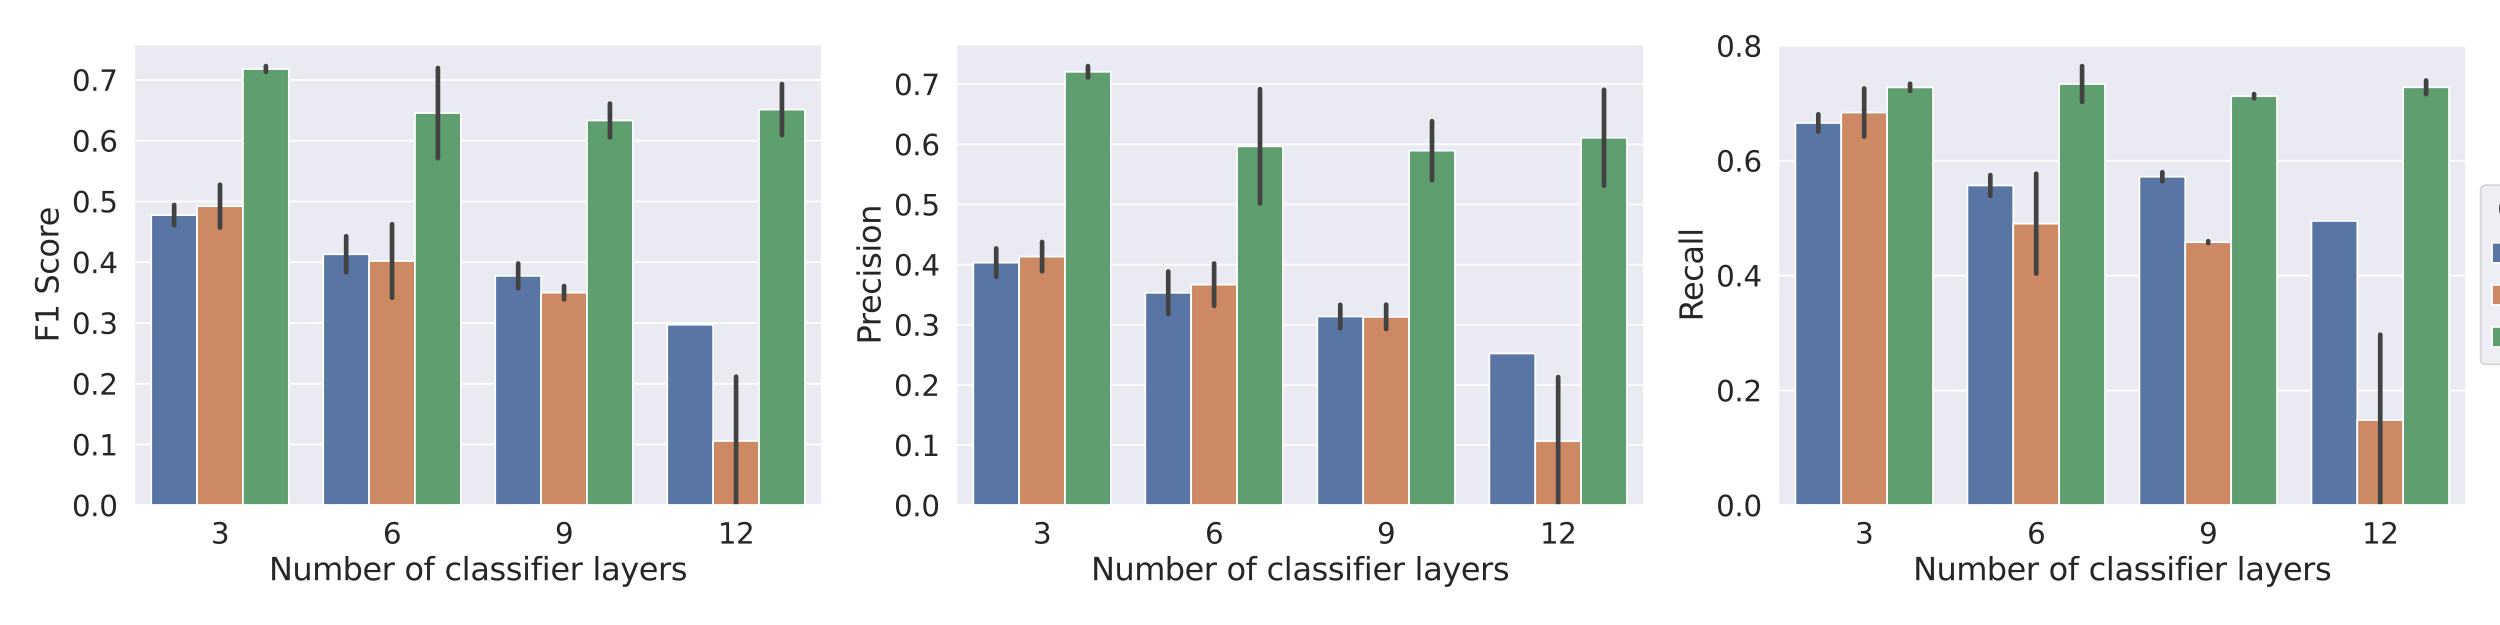 <?xml version="1.0" encoding="utf-8" standalone="no"?>
<!DOCTYPE svg PUBLIC "-//W3C//DTD SVG 1.1//EN"
  "http://www.w3.org/Graphics/SVG/1.1/DTD/svg11.dtd">
<svg xmlns:xlink="http://www.w3.org/1999/xlink" width="1440pt" height="360pt" viewBox="0 0 1440 360" xmlns="http://www.w3.org/2000/svg" version="1.1">
 <defs>
  <style type="text/css">*{stroke-linejoin: round; stroke-linecap: butt}</style>
 </defs>
 <g id="figure_1">
  <g id="patch_1">
   <path d="M 0 360 
L 1440 360 
L 1440 0 
L 0 0 
z
" style="fill: #ffffff"/>
  </g>
  <g id="axes_1">
   <g id="patch_2">
    <path d="M 77.19 291.06 
L 473.52 291.06 
L 473.52 25.445 
L 77.19 25.445 
z
" style="fill: #eaeaf2"/>
   </g>
   <g id="matplotlib.axis_1">
    <g id="xtick_1">
     <g id="text_1">
      <!-- 3 -->
      <g style="fill: #262626" transform="translate(121.482 313.097)scale(0.165 -0.165)">
       <defs>
        <path id="DejaVuSans-33" d="M 2597 2516 
Q 3050 2419 3304 2112 
Q 3559 1806 3559 1356 
Q 3559 666 3084 287 
Q 2609 -91 1734 -91 
Q 1441 -91 1130 -33 
Q 819 25 488 141 
L 488 750 
Q 750 597 1062 519 
Q 1375 441 1716 441 
Q 2309 441 2620 675 
Q 2931 909 2931 1356 
Q 2931 1769 2642 2001 
Q 2353 2234 1838 2234 
L 1294 2234 
L 1294 2753 
L 1863 2753 
Q 2328 2753 2575 2939 
Q 2822 3125 2822 3475 
Q 2822 3834 2567 4026 
Q 2313 4219 1838 4219 
Q 1578 4219 1281 4162 
Q 984 4106 628 3988 
L 628 4550 
Q 988 4650 1302 4700 
Q 1616 4750 1894 4750 
Q 2613 4750 3031 4423 
Q 3450 4097 3450 3541 
Q 3450 3153 3228 2886 
Q 3006 2619 2597 2516 
z
" transform="scale(0.016)"/>
       </defs>
       <use xlink:href="#DejaVuSans-33"/>
      </g>
     </g>
    </g>
    <g id="xtick_2">
     <g id="text_2">
      <!-- 6 -->
      <g style="fill: #262626" transform="translate(220.565 313.097)scale(0.165 -0.165)">
       <defs>
        <path id="DejaVuSans-36" d="M 2113 2584 
Q 1688 2584 1439 2293 
Q 1191 2003 1191 1497 
Q 1191 994 1439 701 
Q 1688 409 2113 409 
Q 2538 409 2786 701 
Q 3034 994 3034 1497 
Q 3034 2003 2786 2293 
Q 2538 2584 2113 2584 
z
M 3366 4563 
L 3366 3988 
Q 3128 4100 2886 4159 
Q 2644 4219 2406 4219 
Q 1781 4219 1451 3797 
Q 1122 3375 1075 2522 
Q 1259 2794 1537 2939 
Q 1816 3084 2150 3084 
Q 2853 3084 3261 2657 
Q 3669 2231 3669 1497 
Q 3669 778 3244 343 
Q 2819 -91 2113 -91 
Q 1303 -91 875 529 
Q 447 1150 447 2328 
Q 447 3434 972 4092 
Q 1497 4750 2381 4750 
Q 2619 4750 2861 4703 
Q 3103 4656 3366 4563 
z
" transform="scale(0.016)"/>
       </defs>
       <use xlink:href="#DejaVuSans-36"/>
      </g>
     </g>
    </g>
    <g id="xtick_3">
     <g id="text_3">
      <!-- 9 -->
      <g style="fill: #262626" transform="translate(319.647 313.097)scale(0.165 -0.165)">
       <defs>
        <path id="DejaVuSans-39" d="M 703 97 
L 703 672 
Q 941 559 1184 500 
Q 1428 441 1663 441 
Q 2288 441 2617 861 
Q 2947 1281 2994 2138 
Q 2813 1869 2534 1725 
Q 2256 1581 1919 1581 
Q 1219 1581 811 2004 
Q 403 2428 403 3163 
Q 403 3881 828 4315 
Q 1253 4750 1959 4750 
Q 2769 4750 3195 4129 
Q 3622 3509 3622 2328 
Q 3622 1225 3098 567 
Q 2575 -91 1691 -91 
Q 1453 -91 1209 -44 
Q 966 3 703 97 
z
M 1959 2075 
Q 2384 2075 2632 2365 
Q 2881 2656 2881 3163 
Q 2881 3666 2632 3958 
Q 2384 4250 1959 4250 
Q 1534 4250 1286 3958 
Q 1038 3666 1038 3163 
Q 1038 2656 1286 2365 
Q 1534 2075 1959 2075 
z
" transform="scale(0.016)"/>
       </defs>
       <use xlink:href="#DejaVuSans-39"/>
      </g>
     </g>
    </g>
    <g id="xtick_4">
     <g id="text_4">
      <!-- 12 -->
      <g style="fill: #262626" transform="translate(413.481 313.097)scale(0.165 -0.165)">
       <defs>
        <path id="DejaVuSans-31" d="M 794 531 
L 1825 531 
L 1825 4091 
L 703 3866 
L 703 4441 
L 1819 4666 
L 2450 4666 
L 2450 531 
L 3481 531 
L 3481 0 
L 794 0 
L 794 531 
z
" transform="scale(0.016)"/>
        <path id="DejaVuSans-32" d="M 1228 531 
L 3431 531 
L 3431 0 
L 469 0 
L 469 531 
Q 828 903 1448 1529 
Q 2069 2156 2228 2338 
Q 2531 2678 2651 2914 
Q 2772 3150 2772 3378 
Q 2772 3750 2511 3984 
Q 2250 4219 1831 4219 
Q 1534 4219 1204 4116 
Q 875 4013 500 3803 
L 500 4441 
Q 881 4594 1212 4672 
Q 1544 4750 1819 4750 
Q 2544 4750 2975 4387 
Q 3406 4025 3406 3419 
Q 3406 3131 3298 2873 
Q 3191 2616 2906 2266 
Q 2828 2175 2409 1742 
Q 1991 1309 1228 531 
z
" transform="scale(0.016)"/>
       </defs>
       <use xlink:href="#DejaVuSans-31"/>
       <use xlink:href="#DejaVuSans-32" x="63.623"/>
      </g>
     </g>
    </g>
    <g id="text_5">
     <!-- Number of classifier layers -->
     <g style="fill: #262626" transform="translate(154.928 334.206)scale(0.18 -0.18)">
      <defs>
       <path id="DejaVuSans-4e" d="M 628 4666 
L 1478 4666 
L 3547 763 
L 3547 4666 
L 4159 4666 
L 4159 0 
L 3309 0 
L 1241 3903 
L 1241 0 
L 628 0 
L 628 4666 
z
" transform="scale(0.016)"/>
       <path id="DejaVuSans-75" d="M 544 1381 
L 544 3500 
L 1119 3500 
L 1119 1403 
Q 1119 906 1312 657 
Q 1506 409 1894 409 
Q 2359 409 2629 706 
Q 2900 1003 2900 1516 
L 2900 3500 
L 3475 3500 
L 3475 0 
L 2900 0 
L 2900 538 
Q 2691 219 2414 64 
Q 2138 -91 1772 -91 
Q 1169 -91 856 284 
Q 544 659 544 1381 
z
M 1991 3584 
L 1991 3584 
z
" transform="scale(0.016)"/>
       <path id="DejaVuSans-6d" d="M 3328 2828 
Q 3544 3216 3844 3400 
Q 4144 3584 4550 3584 
Q 5097 3584 5394 3201 
Q 5691 2819 5691 2113 
L 5691 0 
L 5113 0 
L 5113 2094 
Q 5113 2597 4934 2840 
Q 4756 3084 4391 3084 
Q 3944 3084 3684 2787 
Q 3425 2491 3425 1978 
L 3425 0 
L 2847 0 
L 2847 2094 
Q 2847 2600 2669 2842 
Q 2491 3084 2119 3084 
Q 1678 3084 1418 2786 
Q 1159 2488 1159 1978 
L 1159 0 
L 581 0 
L 581 3500 
L 1159 3500 
L 1159 2956 
Q 1356 3278 1631 3431 
Q 1906 3584 2284 3584 
Q 2666 3584 2933 3390 
Q 3200 3197 3328 2828 
z
" transform="scale(0.016)"/>
       <path id="DejaVuSans-62" d="M 3116 1747 
Q 3116 2381 2855 2742 
Q 2594 3103 2138 3103 
Q 1681 3103 1420 2742 
Q 1159 2381 1159 1747 
Q 1159 1113 1420 752 
Q 1681 391 2138 391 
Q 2594 391 2855 752 
Q 3116 1113 3116 1747 
z
M 1159 2969 
Q 1341 3281 1617 3432 
Q 1894 3584 2278 3584 
Q 2916 3584 3314 3078 
Q 3713 2572 3713 1747 
Q 3713 922 3314 415 
Q 2916 -91 2278 -91 
Q 1894 -91 1617 61 
Q 1341 213 1159 525 
L 1159 0 
L 581 0 
L 581 4863 
L 1159 4863 
L 1159 2969 
z
" transform="scale(0.016)"/>
       <path id="DejaVuSans-65" d="M 3597 1894 
L 3597 1613 
L 953 1613 
Q 991 1019 1311 708 
Q 1631 397 2203 397 
Q 2534 397 2845 478 
Q 3156 559 3463 722 
L 3463 178 
Q 3153 47 2828 -22 
Q 2503 -91 2169 -91 
Q 1331 -91 842 396 
Q 353 884 353 1716 
Q 353 2575 817 3079 
Q 1281 3584 2069 3584 
Q 2775 3584 3186 3129 
Q 3597 2675 3597 1894 
z
M 3022 2063 
Q 3016 2534 2758 2815 
Q 2500 3097 2075 3097 
Q 1594 3097 1305 2825 
Q 1016 2553 972 2059 
L 3022 2063 
z
" transform="scale(0.016)"/>
       <path id="DejaVuSans-72" d="M 2631 2963 
Q 2534 3019 2420 3045 
Q 2306 3072 2169 3072 
Q 1681 3072 1420 2755 
Q 1159 2438 1159 1844 
L 1159 0 
L 581 0 
L 581 3500 
L 1159 3500 
L 1159 2956 
Q 1341 3275 1631 3429 
Q 1922 3584 2338 3584 
Q 2397 3584 2469 3576 
Q 2541 3569 2628 3553 
L 2631 2963 
z
" transform="scale(0.016)"/>
       <path id="DejaVuSans-20" transform="scale(0.016)"/>
       <path id="DejaVuSans-6f" d="M 1959 3097 
Q 1497 3097 1228 2736 
Q 959 2375 959 1747 
Q 959 1119 1226 758 
Q 1494 397 1959 397 
Q 2419 397 2687 759 
Q 2956 1122 2956 1747 
Q 2956 2369 2687 2733 
Q 2419 3097 1959 3097 
z
M 1959 3584 
Q 2709 3584 3137 3096 
Q 3566 2609 3566 1747 
Q 3566 888 3137 398 
Q 2709 -91 1959 -91 
Q 1206 -91 779 398 
Q 353 888 353 1747 
Q 353 2609 779 3096 
Q 1206 3584 1959 3584 
z
" transform="scale(0.016)"/>
       <path id="DejaVuSans-66" d="M 2375 4863 
L 2375 4384 
L 1825 4384 
Q 1516 4384 1395 4259 
Q 1275 4134 1275 3809 
L 1275 3500 
L 2222 3500 
L 2222 3053 
L 1275 3053 
L 1275 0 
L 697 0 
L 697 3053 
L 147 3053 
L 147 3500 
L 697 3500 
L 697 3744 
Q 697 4328 969 4595 
Q 1241 4863 1831 4863 
L 2375 4863 
z
" transform="scale(0.016)"/>
       <path id="DejaVuSans-63" d="M 3122 3366 
L 3122 2828 
Q 2878 2963 2633 3030 
Q 2388 3097 2138 3097 
Q 1578 3097 1268 2742 
Q 959 2388 959 1747 
Q 959 1106 1268 751 
Q 1578 397 2138 397 
Q 2388 397 2633 464 
Q 2878 531 3122 666 
L 3122 134 
Q 2881 22 2623 -34 
Q 2366 -91 2075 -91 
Q 1284 -91 818 406 
Q 353 903 353 1747 
Q 353 2603 823 3093 
Q 1294 3584 2113 3584 
Q 2378 3584 2631 3529 
Q 2884 3475 3122 3366 
z
" transform="scale(0.016)"/>
       <path id="DejaVuSans-6c" d="M 603 4863 
L 1178 4863 
L 1178 0 
L 603 0 
L 603 4863 
z
" transform="scale(0.016)"/>
       <path id="DejaVuSans-61" d="M 2194 1759 
Q 1497 1759 1228 1600 
Q 959 1441 959 1056 
Q 959 750 1161 570 
Q 1363 391 1709 391 
Q 2188 391 2477 730 
Q 2766 1069 2766 1631 
L 2766 1759 
L 2194 1759 
z
M 3341 1997 
L 3341 0 
L 2766 0 
L 2766 531 
Q 2569 213 2275 61 
Q 1981 -91 1556 -91 
Q 1019 -91 701 211 
Q 384 513 384 1019 
Q 384 1609 779 1909 
Q 1175 2209 1959 2209 
L 2766 2209 
L 2766 2266 
Q 2766 2663 2505 2880 
Q 2244 3097 1772 3097 
Q 1472 3097 1187 3025 
Q 903 2953 641 2809 
L 641 3341 
Q 956 3463 1253 3523 
Q 1550 3584 1831 3584 
Q 2591 3584 2966 3190 
Q 3341 2797 3341 1997 
z
" transform="scale(0.016)"/>
       <path id="DejaVuSans-73" d="M 2834 3397 
L 2834 2853 
Q 2591 2978 2328 3040 
Q 2066 3103 1784 3103 
Q 1356 3103 1142 2972 
Q 928 2841 928 2578 
Q 928 2378 1081 2264 
Q 1234 2150 1697 2047 
L 1894 2003 
Q 2506 1872 2764 1633 
Q 3022 1394 3022 966 
Q 3022 478 2636 193 
Q 2250 -91 1575 -91 
Q 1294 -91 989 -36 
Q 684 19 347 128 
L 347 722 
Q 666 556 975 473 
Q 1284 391 1588 391 
Q 1994 391 2212 530 
Q 2431 669 2431 922 
Q 2431 1156 2273 1281 
Q 2116 1406 1581 1522 
L 1381 1569 
Q 847 1681 609 1914 
Q 372 2147 372 2553 
Q 372 3047 722 3315 
Q 1072 3584 1716 3584 
Q 2034 3584 2315 3537 
Q 2597 3491 2834 3397 
z
" transform="scale(0.016)"/>
       <path id="DejaVuSans-69" d="M 603 3500 
L 1178 3500 
L 1178 0 
L 603 0 
L 603 3500 
z
M 603 4863 
L 1178 4863 
L 1178 4134 
L 603 4134 
L 603 4863 
z
" transform="scale(0.016)"/>
       <path id="DejaVuSans-79" d="M 2059 -325 
Q 1816 -950 1584 -1140 
Q 1353 -1331 966 -1331 
L 506 -1331 
L 506 -850 
L 844 -850 
Q 1081 -850 1212 -737 
Q 1344 -625 1503 -206 
L 1606 56 
L 191 3500 
L 800 3500 
L 1894 763 
L 2988 3500 
L 3597 3500 
L 2059 -325 
z
" transform="scale(0.016)"/>
      </defs>
      <use xlink:href="#DejaVuSans-4e"/>
      <use xlink:href="#DejaVuSans-75" x="74.805"/>
      <use xlink:href="#DejaVuSans-6d" x="138.184"/>
      <use xlink:href="#DejaVuSans-62" x="235.596"/>
      <use xlink:href="#DejaVuSans-65" x="299.072"/>
      <use xlink:href="#DejaVuSans-72" x="360.596"/>
      <use xlink:href="#DejaVuSans-20" x="401.709"/>
      <use xlink:href="#DejaVuSans-6f" x="433.496"/>
      <use xlink:href="#DejaVuSans-66" x="494.678"/>
      <use xlink:href="#DejaVuSans-20" x="529.883"/>
      <use xlink:href="#DejaVuSans-63" x="561.67"/>
      <use xlink:href="#DejaVuSans-6c" x="616.65"/>
      <use xlink:href="#DejaVuSans-61" x="644.434"/>
      <use xlink:href="#DejaVuSans-73" x="705.713"/>
      <use xlink:href="#DejaVuSans-73" x="757.812"/>
      <use xlink:href="#DejaVuSans-69" x="809.912"/>
      <use xlink:href="#DejaVuSans-66" x="837.695"/>
      <use xlink:href="#DejaVuSans-69" x="872.9"/>
      <use xlink:href="#DejaVuSans-65" x="900.684"/>
      <use xlink:href="#DejaVuSans-72" x="962.207"/>
      <use xlink:href="#DejaVuSans-20" x="1003.32"/>
      <use xlink:href="#DejaVuSans-6c" x="1035.107"/>
      <use xlink:href="#DejaVuSans-61" x="1062.891"/>
      <use xlink:href="#DejaVuSans-79" x="1124.17"/>
      <use xlink:href="#DejaVuSans-65" x="1183.35"/>
      <use xlink:href="#DejaVuSans-72" x="1244.873"/>
      <use xlink:href="#DejaVuSans-73" x="1285.986"/>
     </g>
    </g>
   </g>
   <g id="matplotlib.axis_2">
    <g id="ytick_1">
     <g id="line2d_1">
      <path d="M 77.19 291.06 
L 473.52 291.06 
" clip-path="url(#pc6b417132c)" style="fill: none; stroke: #ffffff; stroke-linecap: round"/>
     </g>
     <g id="text_6">
      <!-- 0.0 -->
      <g style="fill: #262626" transform="translate(41.45 297.329)scale(0.165 -0.165)">
       <defs>
        <path id="DejaVuSans-30" d="M 2034 4250 
Q 1547 4250 1301 3770 
Q 1056 3291 1056 2328 
Q 1056 1369 1301 889 
Q 1547 409 2034 409 
Q 2525 409 2770 889 
Q 3016 1369 3016 2328 
Q 3016 3291 2770 3770 
Q 2525 4250 2034 4250 
z
M 2034 4750 
Q 2819 4750 3233 4129 
Q 3647 3509 3647 2328 
Q 3647 1150 3233 529 
Q 2819 -91 2034 -91 
Q 1250 -91 836 529 
Q 422 1150 422 2328 
Q 422 3509 836 4129 
Q 1250 4750 2034 4750 
z
" transform="scale(0.016)"/>
        <path id="DejaVuSans-2e" d="M 684 794 
L 1344 794 
L 1344 0 
L 684 0 
L 684 794 
z
" transform="scale(0.016)"/>
       </defs>
       <use xlink:href="#DejaVuSans-30"/>
       <use xlink:href="#DejaVuSans-2e" x="63.623"/>
       <use xlink:href="#DejaVuSans-30" x="95.41"/>
      </g>
     </g>
    </g>
    <g id="ytick_2">
     <g id="line2d_2">
      <path d="M 77.19 256.056 
L 473.52 256.056 
" clip-path="url(#pc6b417132c)" style="fill: none; stroke: #ffffff; stroke-linecap: round"/>
     </g>
     <g id="text_7">
      <!-- 0.1 -->
      <g style="fill: #262626" transform="translate(41.45 262.324)scale(0.165 -0.165)">
       <use xlink:href="#DejaVuSans-30"/>
       <use xlink:href="#DejaVuSans-2e" x="63.623"/>
       <use xlink:href="#DejaVuSans-31" x="95.41"/>
      </g>
     </g>
    </g>
    <g id="ytick_3">
     <g id="line2d_3">
      <path d="M 77.19 221.052 
L 473.52 221.052 
" clip-path="url(#pc6b417132c)" style="fill: none; stroke: #ffffff; stroke-linecap: round"/>
     </g>
     <g id="text_8">
      <!-- 0.2 -->
      <g style="fill: #262626" transform="translate(41.45 227.32)scale(0.165 -0.165)">
       <use xlink:href="#DejaVuSans-30"/>
       <use xlink:href="#DejaVuSans-2e" x="63.623"/>
       <use xlink:href="#DejaVuSans-32" x="95.41"/>
      </g>
     </g>
    </g>
    <g id="ytick_4">
     <g id="line2d_4">
      <path d="M 77.19 186.047 
L 473.52 186.047 
" clip-path="url(#pc6b417132c)" style="fill: none; stroke: #ffffff; stroke-linecap: round"/>
     </g>
     <g id="text_9">
      <!-- 0.3 -->
      <g style="fill: #262626" transform="translate(41.45 192.316)scale(0.165 -0.165)">
       <use xlink:href="#DejaVuSans-30"/>
       <use xlink:href="#DejaVuSans-2e" x="63.623"/>
       <use xlink:href="#DejaVuSans-33" x="95.41"/>
      </g>
     </g>
    </g>
    <g id="ytick_5">
     <g id="line2d_5">
      <path d="M 77.19 151.043 
L 473.52 151.043 
" clip-path="url(#pc6b417132c)" style="fill: none; stroke: #ffffff; stroke-linecap: round"/>
     </g>
     <g id="text_10">
      <!-- 0.4 -->
      <g style="fill: #262626" transform="translate(41.45 157.312)scale(0.165 -0.165)">
       <defs>
        <path id="DejaVuSans-34" d="M 2419 4116 
L 825 1625 
L 2419 1625 
L 2419 4116 
z
M 2253 4666 
L 3047 4666 
L 3047 1625 
L 3713 1625 
L 3713 1100 
L 3047 1100 
L 3047 0 
L 2419 0 
L 2419 1100 
L 313 1100 
L 313 1709 
L 2253 4666 
z
" transform="scale(0.016)"/>
       </defs>
       <use xlink:href="#DejaVuSans-30"/>
       <use xlink:href="#DejaVuSans-2e" x="63.623"/>
       <use xlink:href="#DejaVuSans-34" x="95.41"/>
      </g>
     </g>
    </g>
    <g id="ytick_6">
     <g id="line2d_6">
      <path d="M 77.19 116.039 
L 473.52 116.039 
" clip-path="url(#pc6b417132c)" style="fill: none; stroke: #ffffff; stroke-linecap: round"/>
     </g>
     <g id="text_11">
      <!-- 0.5 -->
      <g style="fill: #262626" transform="translate(41.45 122.308)scale(0.165 -0.165)">
       <defs>
        <path id="DejaVuSans-35" d="M 691 4666 
L 3169 4666 
L 3169 4134 
L 1269 4134 
L 1269 2991 
Q 1406 3038 1543 3061 
Q 1681 3084 1819 3084 
Q 2600 3084 3056 2656 
Q 3513 2228 3513 1497 
Q 3513 744 3044 326 
Q 2575 -91 1722 -91 
Q 1428 -91 1123 -41 
Q 819 9 494 109 
L 494 744 
Q 775 591 1075 516 
Q 1375 441 1709 441 
Q 2250 441 2565 725 
Q 2881 1009 2881 1497 
Q 2881 1984 2565 2268 
Q 2250 2553 1709 2553 
Q 1456 2553 1204 2497 
Q 953 2441 691 2322 
L 691 4666 
z
" transform="scale(0.016)"/>
       </defs>
       <use xlink:href="#DejaVuSans-30"/>
       <use xlink:href="#DejaVuSans-2e" x="63.623"/>
       <use xlink:href="#DejaVuSans-35" x="95.41"/>
      </g>
     </g>
    </g>
    <g id="ytick_7">
     <g id="line2d_7">
      <path d="M 77.19 81.035 
L 473.52 81.035 
" clip-path="url(#pc6b417132c)" style="fill: none; stroke: #ffffff; stroke-linecap: round"/>
     </g>
     <g id="text_12">
      <!-- 0.6 -->
      <g style="fill: #262626" transform="translate(41.45 87.303)scale(0.165 -0.165)">
       <use xlink:href="#DejaVuSans-30"/>
       <use xlink:href="#DejaVuSans-2e" x="63.623"/>
       <use xlink:href="#DejaVuSans-36" x="95.41"/>
      </g>
     </g>
    </g>
    <g id="ytick_8">
     <g id="line2d_8">
      <path d="M 77.19 46.03 
L 473.52 46.03 
" clip-path="url(#pc6b417132c)" style="fill: none; stroke: #ffffff; stroke-linecap: round"/>
     </g>
     <g id="text_13">
      <!-- 0.7 -->
      <g style="fill: #262626" transform="translate(41.45 52.299)scale(0.165 -0.165)">
       <defs>
        <path id="DejaVuSans-37" d="M 525 4666 
L 3525 4666 
L 3525 4397 
L 1831 0 
L 1172 0 
L 2766 4134 
L 525 4134 
L 525 4666 
z
" transform="scale(0.016)"/>
       </defs>
       <use xlink:href="#DejaVuSans-30"/>
       <use xlink:href="#DejaVuSans-2e" x="63.623"/>
       <use xlink:href="#DejaVuSans-37" x="95.41"/>
      </g>
     </g>
    </g>
    <g id="text_14">
     <!-- F1 Score -->
     <g style="fill: #262626" transform="translate(33.706 197.22)rotate(-90)scale(0.18 -0.18)">
      <defs>
       <path id="DejaVuSans-46" d="M 628 4666 
L 3309 4666 
L 3309 4134 
L 1259 4134 
L 1259 2759 
L 3109 2759 
L 3109 2228 
L 1259 2228 
L 1259 0 
L 628 0 
L 628 4666 
z
" transform="scale(0.016)"/>
       <path id="DejaVuSans-53" d="M 3425 4513 
L 3425 3897 
Q 3066 4069 2747 4153 
Q 2428 4238 2131 4238 
Q 1616 4238 1336 4038 
Q 1056 3838 1056 3469 
Q 1056 3159 1242 3001 
Q 1428 2844 1947 2747 
L 2328 2669 
Q 3034 2534 3370 2195 
Q 3706 1856 3706 1288 
Q 3706 609 3251 259 
Q 2797 -91 1919 -91 
Q 1588 -91 1214 -16 
Q 841 59 441 206 
L 441 856 
Q 825 641 1194 531 
Q 1563 422 1919 422 
Q 2459 422 2753 634 
Q 3047 847 3047 1241 
Q 3047 1584 2836 1778 
Q 2625 1972 2144 2069 
L 1759 2144 
Q 1053 2284 737 2584 
Q 422 2884 422 3419 
Q 422 4038 858 4394 
Q 1294 4750 2059 4750 
Q 2388 4750 2728 4690 
Q 3069 4631 3425 4513 
z
" transform="scale(0.016)"/>
      </defs>
      <use xlink:href="#DejaVuSans-46"/>
      <use xlink:href="#DejaVuSans-31" x="57.52"/>
      <use xlink:href="#DejaVuSans-20" x="121.143"/>
      <use xlink:href="#DejaVuSans-53" x="152.93"/>
      <use xlink:href="#DejaVuSans-63" x="216.406"/>
      <use xlink:href="#DejaVuSans-6f" x="271.387"/>
      <use xlink:href="#DejaVuSans-72" x="332.568"/>
      <use xlink:href="#DejaVuSans-65" x="371.432"/>
     </g>
    </g>
   </g>
   <g id="patch_3">
    <path d="M 87.098 291.06 
L 113.52 291.06 
L 113.52 123.92 
L 87.098 123.92 
z
" clip-path="url(#pc6b417132c)" style="fill: #5875a4; stroke: #ffffff; stroke-linejoin: miter"/>
   </g>
   <g id="patch_4">
    <path d="M 186.181 291.06 
L 212.603 291.06 
L 212.603 146.461 
L 186.181 146.461 
z
" clip-path="url(#pc6b417132c)" style="fill: #5875a4; stroke: #ffffff; stroke-linejoin: miter"/>
   </g>
   <g id="patch_5">
    <path d="M 285.263 291.06 
L 311.685 291.06 
L 311.685 158.887 
L 285.263 158.887 
z
" clip-path="url(#pc6b417132c)" style="fill: #5875a4; stroke: #ffffff; stroke-linejoin: miter"/>
   </g>
   <g id="patch_6">
    <path d="M 384.346 291.06 
L 410.768 291.06 
L 410.768 187.062 
L 384.346 187.062 
z
" clip-path="url(#pc6b417132c)" style="fill: #5875a4; stroke: #ffffff; stroke-linejoin: miter"/>
   </g>
   <g id="patch_7">
    <path d="M 113.52 291.06 
L 139.942 291.06 
L 139.942 118.758 
L 113.52 118.758 
z
" clip-path="url(#pc6b417132c)" style="fill: #cc8963; stroke: #ffffff; stroke-linejoin: miter"/>
   </g>
   <g id="patch_8">
    <path d="M 212.603 291.06 
L 239.025 291.06 
L 239.025 150.326 
L 212.603 150.326 
z
" clip-path="url(#pc6b417132c)" style="fill: #cc8963; stroke: #ffffff; stroke-linejoin: miter"/>
   </g>
   <g id="patch_9">
    <path d="M 311.685 291.06 
L 338.107 291.06 
L 338.107 168.573 
L 311.685 168.573 
z
" clip-path="url(#pc6b417132c)" style="fill: #cc8963; stroke: #ffffff; stroke-linejoin: miter"/>
   </g>
   <g id="patch_10">
    <path d="M 410.768 291.06 
L 437.19 291.06 
L 437.19 254.021 
L 410.768 254.021 
z
" clip-path="url(#pc6b417132c)" style="fill: #cc8963; stroke: #ffffff; stroke-linejoin: miter"/>
   </g>
   <g id="patch_11">
    <path d="M 139.942 291.06 
L 166.364 291.06 
L 166.364 39.727 
L 139.942 39.727 
z
" clip-path="url(#pc6b417132c)" style="fill: #5f9e6e; stroke: #ffffff; stroke-linejoin: miter"/>
   </g>
   <g id="patch_12">
    <path d="M 239.025 291.06 
L 265.447 291.06 
L 265.447 65.124 
L 239.025 65.124 
z
" clip-path="url(#pc6b417132c)" style="fill: #5f9e6e; stroke: #ffffff; stroke-linejoin: miter"/>
   </g>
   <g id="patch_13">
    <path d="M 338.107 291.06 
L 364.529 291.06 
L 364.529 69.387 
L 338.107 69.387 
z
" clip-path="url(#pc6b417132c)" style="fill: #5f9e6e; stroke: #ffffff; stroke-linejoin: miter"/>
   </g>
   <g id="patch_14">
    <path d="M 437.19 291.06 
L 463.612 291.06 
L 463.612 63.125 
L 437.19 63.125 
z
" clip-path="url(#pc6b417132c)" style="fill: #5f9e6e; stroke: #ffffff; stroke-linejoin: miter"/>
   </g>
   <g id="line2d_9">
    <path d="M 100.309 129.75 
L 100.309 118.089 
" clip-path="url(#pc6b417132c)" style="fill: none; stroke: #424242; stroke-width: 2.7; stroke-linecap: round"/>
   </g>
   <g id="line2d_10">
    <path d="M 199.392 156.824 
L 199.392 136.098 
" clip-path="url(#pc6b417132c)" style="fill: none; stroke: #424242; stroke-width: 2.7; stroke-linecap: round"/>
   </g>
   <g id="line2d_11">
    <path d="M 298.474 165.976 
L 298.474 151.798 
" clip-path="url(#pc6b417132c)" style="fill: none; stroke: #424242; stroke-width: 2.7; stroke-linecap: round"/>
   </g>
   <g id="line2d_12">
    <path clip-path="url(#pc6b417132c)" style="fill: none; stroke: #424242; stroke-width: 2.7; stroke-linecap: round"/>
   </g>
   <g id="line2d_13">
    <path d="M 126.731 131.071 
L 126.731 106.445 
" clip-path="url(#pc6b417132c)" style="fill: none; stroke: #424242; stroke-width: 2.7; stroke-linecap: round"/>
   </g>
   <g id="line2d_14">
    <path d="M 225.814 171.51 
L 225.814 129.143 
" clip-path="url(#pc6b417132c)" style="fill: none; stroke: #424242; stroke-width: 2.7; stroke-linecap: round"/>
   </g>
   <g id="line2d_15">
    <path d="M 324.896 172.411 
L 324.896 164.735 
" clip-path="url(#pc6b417132c)" style="fill: none; stroke: #424242; stroke-width: 2.7; stroke-linecap: round"/>
   </g>
   <g id="line2d_16">
    <path d="M 423.979 291.06 
L 423.979 216.982 
" clip-path="url(#pc6b417132c)" style="fill: none; stroke: #424242; stroke-width: 2.7; stroke-linecap: round"/>
   </g>
   <g id="line2d_17">
    <path d="M 153.153 41.361 
L 153.153 38.093 
" clip-path="url(#pc6b417132c)" style="fill: none; stroke: #424242; stroke-width: 2.7; stroke-linecap: round"/>
   </g>
   <g id="line2d_18">
    <path d="M 252.236 91.08 
L 252.236 39.169 
" clip-path="url(#pc6b417132c)" style="fill: none; stroke: #424242; stroke-width: 2.7; stroke-linecap: round"/>
   </g>
   <g id="line2d_19">
    <path d="M 351.318 79.088 
L 351.318 59.687 
" clip-path="url(#pc6b417132c)" style="fill: none; stroke: #424242; stroke-width: 2.7; stroke-linecap: round"/>
   </g>
   <g id="line2d_20">
    <path d="M 450.401 77.812 
L 450.401 48.439 
" clip-path="url(#pc6b417132c)" style="fill: none; stroke: #424242; stroke-width: 2.7; stroke-linecap: round"/>
   </g>
   <g id="patch_15">
    <path d="M 77.19 291.06 
L 77.19 25.445 
" style="fill: none; stroke: #ffffff; stroke-width: 1.25; stroke-linejoin: miter; stroke-linecap: square"/>
   </g>
   <g id="patch_16">
    <path d="M 473.52 291.06 
L 473.52 25.445 
" style="fill: none; stroke: #ffffff; stroke-width: 1.25; stroke-linejoin: miter; stroke-linecap: square"/>
   </g>
   <g id="patch_17">
    <path d="M 77.19 291.06 
L 473.52 291.06 
" style="fill: none; stroke: #ffffff; stroke-width: 1.25; stroke-linejoin: miter; stroke-linecap: square"/>
   </g>
   <g id="patch_18">
    <path d="M 77.19 25.445 
L 473.52 25.445 
" style="fill: none; stroke: #ffffff; stroke-width: 1.25; stroke-linejoin: miter; stroke-linecap: square"/>
   </g>
  </g>
  <g id="axes_2">
   <g id="patch_19">
    <path d="M 550.71 291.06 
L 947.04 291.06 
L 947.04 25.445 
L 550.71 25.445 
z
" style="fill: #eaeaf2"/>
   </g>
   <g id="matplotlib.axis_3">
    <g id="xtick_5">
     <g id="text_15">
      <!-- 3 -->
      <g style="fill: #262626" transform="translate(595.002 313.097)scale(0.165 -0.165)">
       <use xlink:href="#DejaVuSans-33"/>
      </g>
     </g>
    </g>
    <g id="xtick_6">
     <g id="text_16">
      <!-- 6 -->
      <g style="fill: #262626" transform="translate(694.085 313.097)scale(0.165 -0.165)">
       <use xlink:href="#DejaVuSans-36"/>
      </g>
     </g>
    </g>
    <g id="xtick_7">
     <g id="text_17">
      <!-- 9 -->
      <g style="fill: #262626" transform="translate(793.167 313.097)scale(0.165 -0.165)">
       <use xlink:href="#DejaVuSans-39"/>
      </g>
     </g>
    </g>
    <g id="xtick_8">
     <g id="text_18">
      <!-- 12 -->
      <g style="fill: #262626" transform="translate(887.001 313.097)scale(0.165 -0.165)">
       <use xlink:href="#DejaVuSans-31"/>
       <use xlink:href="#DejaVuSans-32" x="63.623"/>
      </g>
     </g>
    </g>
    <g id="text_19">
     <!-- Number of classifier layers -->
     <g style="fill: #262626" transform="translate(628.448 334.206)scale(0.18 -0.18)">
      <use xlink:href="#DejaVuSans-4e"/>
      <use xlink:href="#DejaVuSans-75" x="74.805"/>
      <use xlink:href="#DejaVuSans-6d" x="138.184"/>
      <use xlink:href="#DejaVuSans-62" x="235.596"/>
      <use xlink:href="#DejaVuSans-65" x="299.072"/>
      <use xlink:href="#DejaVuSans-72" x="360.596"/>
      <use xlink:href="#DejaVuSans-20" x="401.709"/>
      <use xlink:href="#DejaVuSans-6f" x="433.496"/>
      <use xlink:href="#DejaVuSans-66" x="494.678"/>
      <use xlink:href="#DejaVuSans-20" x="529.883"/>
      <use xlink:href="#DejaVuSans-63" x="561.67"/>
      <use xlink:href="#DejaVuSans-6c" x="616.65"/>
      <use xlink:href="#DejaVuSans-61" x="644.434"/>
      <use xlink:href="#DejaVuSans-73" x="705.713"/>
      <use xlink:href="#DejaVuSans-73" x="757.812"/>
      <use xlink:href="#DejaVuSans-69" x="809.912"/>
      <use xlink:href="#DejaVuSans-66" x="837.695"/>
      <use xlink:href="#DejaVuSans-69" x="872.9"/>
      <use xlink:href="#DejaVuSans-65" x="900.684"/>
      <use xlink:href="#DejaVuSans-72" x="962.207"/>
      <use xlink:href="#DejaVuSans-20" x="1003.32"/>
      <use xlink:href="#DejaVuSans-6c" x="1035.107"/>
      <use xlink:href="#DejaVuSans-61" x="1062.891"/>
      <use xlink:href="#DejaVuSans-79" x="1124.17"/>
      <use xlink:href="#DejaVuSans-65" x="1183.35"/>
      <use xlink:href="#DejaVuSans-72" x="1244.873"/>
      <use xlink:href="#DejaVuSans-73" x="1285.986"/>
     </g>
    </g>
   </g>
   <g id="matplotlib.axis_4">
    <g id="ytick_9">
     <g id="line2d_21">
      <path d="M 550.71 291.06 
L 947.04 291.06 
" clip-path="url(#p5aa1a03c9d)" style="fill: none; stroke: #ffffff; stroke-linecap: round"/>
     </g>
     <g id="text_20">
      <!-- 0.0 -->
      <g style="fill: #262626" transform="translate(514.97 297.329)scale(0.165 -0.165)">
       <use xlink:href="#DejaVuSans-30"/>
       <use xlink:href="#DejaVuSans-2e" x="63.623"/>
       <use xlink:href="#DejaVuSans-30" x="95.41"/>
      </g>
     </g>
    </g>
    <g id="ytick_10">
     <g id="line2d_22">
      <path d="M 550.71 256.406 
L 947.04 256.406 
" clip-path="url(#p5aa1a03c9d)" style="fill: none; stroke: #ffffff; stroke-linecap: round"/>
     </g>
     <g id="text_21">
      <!-- 0.1 -->
      <g style="fill: #262626" transform="translate(514.97 262.674)scale(0.165 -0.165)">
       <use xlink:href="#DejaVuSans-30"/>
       <use xlink:href="#DejaVuSans-2e" x="63.623"/>
       <use xlink:href="#DejaVuSans-31" x="95.41"/>
      </g>
     </g>
    </g>
    <g id="ytick_11">
     <g id="line2d_23">
      <path d="M 550.71 221.751 
L 947.04 221.751 
" clip-path="url(#p5aa1a03c9d)" style="fill: none; stroke: #ffffff; stroke-linecap: round"/>
     </g>
     <g id="text_22">
      <!-- 0.2 -->
      <g style="fill: #262626" transform="translate(514.97 228.02)scale(0.165 -0.165)">
       <use xlink:href="#DejaVuSans-30"/>
       <use xlink:href="#DejaVuSans-2e" x="63.623"/>
       <use xlink:href="#DejaVuSans-32" x="95.41"/>
      </g>
     </g>
    </g>
    <g id="ytick_12">
     <g id="line2d_24">
      <path d="M 550.71 187.097 
L 947.04 187.097 
" clip-path="url(#p5aa1a03c9d)" style="fill: none; stroke: #ffffff; stroke-linecap: round"/>
     </g>
     <g id="text_23">
      <!-- 0.3 -->
      <g style="fill: #262626" transform="translate(514.97 193.366)scale(0.165 -0.165)">
       <use xlink:href="#DejaVuSans-30"/>
       <use xlink:href="#DejaVuSans-2e" x="63.623"/>
       <use xlink:href="#DejaVuSans-33" x="95.41"/>
      </g>
     </g>
    </g>
    <g id="ytick_13">
     <g id="line2d_25">
      <path d="M 550.71 152.443 
L 947.04 152.443 
" clip-path="url(#p5aa1a03c9d)" style="fill: none; stroke: #ffffff; stroke-linecap: round"/>
     </g>
     <g id="text_24">
      <!-- 0.4 -->
      <g style="fill: #262626" transform="translate(514.97 158.711)scale(0.165 -0.165)">
       <use xlink:href="#DejaVuSans-30"/>
       <use xlink:href="#DejaVuSans-2e" x="63.623"/>
       <use xlink:href="#DejaVuSans-34" x="95.41"/>
      </g>
     </g>
    </g>
    <g id="ytick_14">
     <g id="line2d_26">
      <path d="M 550.71 117.788 
L 947.04 117.788 
" clip-path="url(#p5aa1a03c9d)" style="fill: none; stroke: #ffffff; stroke-linecap: round"/>
     </g>
     <g id="text_25">
      <!-- 0.5 -->
      <g style="fill: #262626" transform="translate(514.97 124.057)scale(0.165 -0.165)">
       <use xlink:href="#DejaVuSans-30"/>
       <use xlink:href="#DejaVuSans-2e" x="63.623"/>
       <use xlink:href="#DejaVuSans-35" x="95.41"/>
      </g>
     </g>
    </g>
    <g id="ytick_15">
     <g id="line2d_27">
      <path d="M 550.71 83.134 
L 947.04 83.134 
" clip-path="url(#p5aa1a03c9d)" style="fill: none; stroke: #ffffff; stroke-linecap: round"/>
     </g>
     <g id="text_26">
      <!-- 0.6 -->
      <g style="fill: #262626" transform="translate(514.97 89.403)scale(0.165 -0.165)">
       <use xlink:href="#DejaVuSans-30"/>
       <use xlink:href="#DejaVuSans-2e" x="63.623"/>
       <use xlink:href="#DejaVuSans-36" x="95.41"/>
      </g>
     </g>
    </g>
    <g id="ytick_16">
     <g id="line2d_28">
      <path d="M 550.71 48.48 
L 947.04 48.48 
" clip-path="url(#p5aa1a03c9d)" style="fill: none; stroke: #ffffff; stroke-linecap: round"/>
     </g>
     <g id="text_27">
      <!-- 0.7 -->
      <g style="fill: #262626" transform="translate(514.97 54.748)scale(0.165 -0.165)">
       <use xlink:href="#DejaVuSans-30"/>
       <use xlink:href="#DejaVuSans-2e" x="63.623"/>
       <use xlink:href="#DejaVuSans-37" x="95.41"/>
      </g>
     </g>
    </g>
    <g id="text_28">
     <!-- Precision -->
     <g style="fill: #262626" transform="translate(507.226 198.405)rotate(-90)scale(0.18 -0.18)">
      <defs>
       <path id="DejaVuSans-50" d="M 1259 4147 
L 1259 2394 
L 2053 2394 
Q 2494 2394 2734 2622 
Q 2975 2850 2975 3272 
Q 2975 3691 2734 3919 
Q 2494 4147 2053 4147 
L 1259 4147 
z
M 628 4666 
L 2053 4666 
Q 2838 4666 3239 4311 
Q 3641 3956 3641 3272 
Q 3641 2581 3239 2228 
Q 2838 1875 2053 1875 
L 1259 1875 
L 1259 0 
L 628 0 
L 628 4666 
z
" transform="scale(0.016)"/>
       <path id="DejaVuSans-6e" d="M 3513 2113 
L 3513 0 
L 2938 0 
L 2938 2094 
Q 2938 2591 2744 2837 
Q 2550 3084 2163 3084 
Q 1697 3084 1428 2787 
Q 1159 2491 1159 1978 
L 1159 0 
L 581 0 
L 581 3500 
L 1159 3500 
L 1159 2956 
Q 1366 3272 1645 3428 
Q 1925 3584 2291 3584 
Q 2894 3584 3203 3211 
Q 3513 2838 3513 2113 
z
" transform="scale(0.016)"/>
      </defs>
      <use xlink:href="#DejaVuSans-50"/>
      <use xlink:href="#DejaVuSans-72" x="58.553"/>
      <use xlink:href="#DejaVuSans-65" x="97.416"/>
      <use xlink:href="#DejaVuSans-63" x="158.939"/>
      <use xlink:href="#DejaVuSans-69" x="213.92"/>
      <use xlink:href="#DejaVuSans-73" x="241.703"/>
      <use xlink:href="#DejaVuSans-69" x="293.803"/>
      <use xlink:href="#DejaVuSans-6f" x="321.586"/>
      <use xlink:href="#DejaVuSans-6e" x="382.768"/>
     </g>
    </g>
   </g>
   <g id="patch_20">
    <path d="M 560.618 291.06 
L 587.04 291.06 
L 587.04 151.301 
L 560.618 151.301 
z
" clip-path="url(#p5aa1a03c9d)" style="fill: #5875a4; stroke: #ffffff; stroke-linejoin: miter"/>
   </g>
   <g id="patch_21">
    <path d="M 659.701 291.06 
L 686.123 291.06 
L 686.123 168.67 
L 659.701 168.67 
z
" clip-path="url(#p5aa1a03c9d)" style="fill: #5875a4; stroke: #ffffff; stroke-linejoin: miter"/>
   </g>
   <g id="patch_22">
    <path d="M 758.783 291.06 
L 785.205 291.06 
L 785.205 182.274 
L 758.783 182.274 
z
" clip-path="url(#p5aa1a03c9d)" style="fill: #5875a4; stroke: #ffffff; stroke-linejoin: miter"/>
   </g>
   <g id="patch_23">
    <path d="M 857.866 291.06 
L 884.288 291.06 
L 884.288 203.612 
L 857.866 203.612 
z
" clip-path="url(#p5aa1a03c9d)" style="fill: #5875a4; stroke: #ffffff; stroke-linejoin: miter"/>
   </g>
   <g id="patch_24">
    <path d="M 587.04 291.06 
L 613.462 291.06 
L 613.462 147.807 
L 587.04 147.807 
z
" clip-path="url(#p5aa1a03c9d)" style="fill: #cc8963; stroke: #ffffff; stroke-linejoin: miter"/>
   </g>
   <g id="patch_25">
    <path d="M 686.123 291.06 
L 712.545 291.06 
L 712.545 163.981 
L 686.123 163.981 
z
" clip-path="url(#p5aa1a03c9d)" style="fill: #cc8963; stroke: #ffffff; stroke-linejoin: miter"/>
   </g>
   <g id="patch_26">
    <path d="M 785.205 291.06 
L 811.627 291.06 
L 811.627 182.519 
L 785.205 182.519 
z
" clip-path="url(#p5aa1a03c9d)" style="fill: #cc8963; stroke: #ffffff; stroke-linejoin: miter"/>
   </g>
   <g id="patch_27">
    <path d="M 884.288 291.06 
L 910.71 291.06 
L 910.71 254.133 
L 884.288 254.133 
z
" clip-path="url(#p5aa1a03c9d)" style="fill: #cc8963; stroke: #ffffff; stroke-linejoin: miter"/>
   </g>
   <g id="patch_28">
    <path d="M 613.462 291.06 
L 639.884 291.06 
L 639.884 41.373 
L 613.462 41.373 
z
" clip-path="url(#p5aa1a03c9d)" style="fill: #5f9e6e; stroke: #ffffff; stroke-linejoin: miter"/>
   </g>
   <g id="patch_29">
    <path d="M 712.545 291.06 
L 738.967 291.06 
L 738.967 84.292 
L 712.545 84.292 
z
" clip-path="url(#p5aa1a03c9d)" style="fill: #5f9e6e; stroke: #ffffff; stroke-linejoin: miter"/>
   </g>
   <g id="patch_30">
    <path d="M 811.627 291.06 
L 838.049 291.06 
L 838.049 86.787 
L 811.627 86.787 
z
" clip-path="url(#p5aa1a03c9d)" style="fill: #5f9e6e; stroke: #ffffff; stroke-linejoin: miter"/>
   </g>
   <g id="patch_31">
    <path d="M 910.71 291.06 
L 937.132 291.06 
L 937.132 79.352 
L 910.71 79.352 
z
" clip-path="url(#p5aa1a03c9d)" style="fill: #5f9e6e; stroke: #ffffff; stroke-linejoin: miter"/>
   </g>
   <g id="line2d_29">
    <path d="M 573.829 159.465 
L 573.829 143.137 
" clip-path="url(#p5aa1a03c9d)" style="fill: none; stroke: #424242; stroke-width: 2.7; stroke-linecap: round"/>
   </g>
   <g id="line2d_30">
    <path d="M 672.912 180.936 
L 672.912 156.403 
" clip-path="url(#p5aa1a03c9d)" style="fill: none; stroke: #424242; stroke-width: 2.7; stroke-linecap: round"/>
   </g>
   <g id="line2d_31">
    <path d="M 771.994 188.952 
L 771.994 175.595 
" clip-path="url(#p5aa1a03c9d)" style="fill: none; stroke: #424242; stroke-width: 2.7; stroke-linecap: round"/>
   </g>
   <g id="line2d_32">
    <path clip-path="url(#p5aa1a03c9d)" style="fill: none; stroke: #424242; stroke-width: 2.7; stroke-linecap: round"/>
   </g>
   <g id="line2d_33">
    <path d="M 600.251 156.236 
L 600.251 139.378 
" clip-path="url(#p5aa1a03c9d)" style="fill: none; stroke: #424242; stroke-width: 2.7; stroke-linecap: round"/>
   </g>
   <g id="line2d_34">
    <path d="M 699.334 176.183 
L 699.334 151.78 
" clip-path="url(#p5aa1a03c9d)" style="fill: none; stroke: #424242; stroke-width: 2.7; stroke-linecap: round"/>
   </g>
   <g id="line2d_35">
    <path d="M 798.416 189.523 
L 798.416 175.516 
" clip-path="url(#p5aa1a03c9d)" style="fill: none; stroke: #424242; stroke-width: 2.7; stroke-linecap: round"/>
   </g>
   <g id="line2d_36">
    <path d="M 897.499 291.06 
L 897.499 217.207 
" clip-path="url(#p5aa1a03c9d)" style="fill: none; stroke: #424242; stroke-width: 2.7; stroke-linecap: round"/>
   </g>
   <g id="line2d_37">
    <path d="M 626.673 44.652 
L 626.673 38.093 
" clip-path="url(#p5aa1a03c9d)" style="fill: none; stroke: #424242; stroke-width: 2.7; stroke-linecap: round"/>
   </g>
   <g id="line2d_38">
    <path d="M 725.756 117.191 
L 725.756 51.394 
" clip-path="url(#p5aa1a03c9d)" style="fill: none; stroke: #424242; stroke-width: 2.7; stroke-linecap: round"/>
   </g>
   <g id="line2d_39">
    <path d="M 824.838 103.752 
L 824.838 69.823 
" clip-path="url(#p5aa1a03c9d)" style="fill: none; stroke: #424242; stroke-width: 2.7; stroke-linecap: round"/>
   </g>
   <g id="line2d_40">
    <path d="M 923.921 106.962 
L 923.921 51.742 
" clip-path="url(#p5aa1a03c9d)" style="fill: none; stroke: #424242; stroke-width: 2.7; stroke-linecap: round"/>
   </g>
   <g id="patch_32">
    <path d="M 550.71 291.06 
L 550.71 25.445 
" style="fill: none; stroke: #ffffff; stroke-width: 1.25; stroke-linejoin: miter; stroke-linecap: square"/>
   </g>
   <g id="patch_33">
    <path d="M 947.04 291.06 
L 947.04 25.445 
" style="fill: none; stroke: #ffffff; stroke-width: 1.25; stroke-linejoin: miter; stroke-linecap: square"/>
   </g>
   <g id="patch_34">
    <path d="M 550.71 291.06 
L 947.04 291.06 
" style="fill: none; stroke: #ffffff; stroke-width: 1.25; stroke-linejoin: miter; stroke-linecap: square"/>
   </g>
   <g id="patch_35">
    <path d="M 550.71 25.445 
L 947.04 25.445 
" style="fill: none; stroke: #ffffff; stroke-width: 1.25; stroke-linejoin: miter; stroke-linecap: square"/>
   </g>
  </g>
  <g id="axes_3">
   <g id="patch_36">
    <path d="M 1024.23 291.06 
L 1420.56 291.06 
L 1420.56 25.445 
L 1024.23 25.445 
z
" style="fill: #eaeaf2"/>
   </g>
   <g id="matplotlib.axis_5">
    <g id="xtick_9">
     <g id="text_29">
      <!-- 3 -->
      <g style="fill: #262626" transform="translate(1068.522 313.097)scale(0.165 -0.165)">
       <use xlink:href="#DejaVuSans-33"/>
      </g>
     </g>
    </g>
    <g id="xtick_10">
     <g id="text_30">
      <!-- 6 -->
      <g style="fill: #262626" transform="translate(1167.605 313.097)scale(0.165 -0.165)">
       <use xlink:href="#DejaVuSans-36"/>
      </g>
     </g>
    </g>
    <g id="xtick_11">
     <g id="text_31">
      <!-- 9 -->
      <g style="fill: #262626" transform="translate(1266.687 313.097)scale(0.165 -0.165)">
       <use xlink:href="#DejaVuSans-39"/>
      </g>
     </g>
    </g>
    <g id="xtick_12">
     <g id="text_32">
      <!-- 12 -->
      <g style="fill: #262626" transform="translate(1360.521 313.097)scale(0.165 -0.165)">
       <use xlink:href="#DejaVuSans-31"/>
       <use xlink:href="#DejaVuSans-32" x="63.623"/>
      </g>
     </g>
    </g>
    <g id="text_33">
     <!-- Number of classifier layers -->
     <g style="fill: #262626" transform="translate(1101.968 334.206)scale(0.18 -0.18)">
      <use xlink:href="#DejaVuSans-4e"/>
      <use xlink:href="#DejaVuSans-75" x="74.805"/>
      <use xlink:href="#DejaVuSans-6d" x="138.184"/>
      <use xlink:href="#DejaVuSans-62" x="235.596"/>
      <use xlink:href="#DejaVuSans-65" x="299.072"/>
      <use xlink:href="#DejaVuSans-72" x="360.596"/>
      <use xlink:href="#DejaVuSans-20" x="401.709"/>
      <use xlink:href="#DejaVuSans-6f" x="433.496"/>
      <use xlink:href="#DejaVuSans-66" x="494.678"/>
      <use xlink:href="#DejaVuSans-20" x="529.883"/>
      <use xlink:href="#DejaVuSans-63" x="561.67"/>
      <use xlink:href="#DejaVuSans-6c" x="616.65"/>
      <use xlink:href="#DejaVuSans-61" x="644.434"/>
      <use xlink:href="#DejaVuSans-73" x="705.713"/>
      <use xlink:href="#DejaVuSans-73" x="757.812"/>
      <use xlink:href="#DejaVuSans-69" x="809.912"/>
      <use xlink:href="#DejaVuSans-66" x="837.695"/>
      <use xlink:href="#DejaVuSans-69" x="872.9"/>
      <use xlink:href="#DejaVuSans-65" x="900.684"/>
      <use xlink:href="#DejaVuSans-72" x="962.207"/>
      <use xlink:href="#DejaVuSans-20" x="1003.32"/>
      <use xlink:href="#DejaVuSans-6c" x="1035.107"/>
      <use xlink:href="#DejaVuSans-61" x="1062.891"/>
      <use xlink:href="#DejaVuSans-79" x="1124.17"/>
      <use xlink:href="#DejaVuSans-65" x="1183.35"/>
      <use xlink:href="#DejaVuSans-72" x="1244.873"/>
      <use xlink:href="#DejaVuSans-73" x="1285.986"/>
     </g>
    </g>
   </g>
   <g id="matplotlib.axis_6">
    <g id="ytick_17">
     <g id="line2d_41">
      <path d="M 1024.23 291.06 
L 1420.56 291.06 
" clip-path="url(#p98e2b9bf81)" style="fill: none; stroke: #ffffff; stroke-linecap: round"/>
     </g>
     <g id="text_34">
      <!-- 0.0 -->
      <g style="fill: #262626" transform="translate(988.49 297.329)scale(0.165 -0.165)">
       <use xlink:href="#DejaVuSans-30"/>
       <use xlink:href="#DejaVuSans-2e" x="63.623"/>
       <use xlink:href="#DejaVuSans-30" x="95.41"/>
      </g>
     </g>
    </g>
    <g id="ytick_18">
     <g id="line2d_42">
      <path d="M 1024.23 224.899 
L 1420.56 224.899 
" clip-path="url(#p98e2b9bf81)" style="fill: none; stroke: #ffffff; stroke-linecap: round"/>
     </g>
     <g id="text_35">
      <!-- 0.2 -->
      <g style="fill: #262626" transform="translate(988.49 231.168)scale(0.165 -0.165)">
       <use xlink:href="#DejaVuSans-30"/>
       <use xlink:href="#DejaVuSans-2e" x="63.623"/>
       <use xlink:href="#DejaVuSans-32" x="95.41"/>
      </g>
     </g>
    </g>
    <g id="ytick_19">
     <g id="line2d_43">
      <path d="M 1024.23 158.739 
L 1420.56 158.739 
" clip-path="url(#p98e2b9bf81)" style="fill: none; stroke: #ffffff; stroke-linecap: round"/>
     </g>
     <g id="text_36">
      <!-- 0.4 -->
      <g style="fill: #262626" transform="translate(988.49 165.007)scale(0.165 -0.165)">
       <use xlink:href="#DejaVuSans-30"/>
       <use xlink:href="#DejaVuSans-2e" x="63.623"/>
       <use xlink:href="#DejaVuSans-34" x="95.41"/>
      </g>
     </g>
    </g>
    <g id="ytick_20">
     <g id="line2d_44">
      <path d="M 1024.23 92.578 
L 1420.56 92.578 
" clip-path="url(#p98e2b9bf81)" style="fill: none; stroke: #ffffff; stroke-linecap: round"/>
     </g>
     <g id="text_37">
      <!-- 0.6 -->
      <g style="fill: #262626" transform="translate(988.49 98.847)scale(0.165 -0.165)">
       <use xlink:href="#DejaVuSans-30"/>
       <use xlink:href="#DejaVuSans-2e" x="63.623"/>
       <use xlink:href="#DejaVuSans-36" x="95.41"/>
      </g>
     </g>
    </g>
    <g id="ytick_21">
     <g id="line2d_45">
      <path d="M 1024.23 26.417 
L 1420.56 26.417 
" clip-path="url(#p98e2b9bf81)" style="fill: none; stroke: #ffffff; stroke-linecap: round"/>
     </g>
     <g id="text_38">
      <!-- 0.8 -->
      <g style="fill: #262626" transform="translate(988.49 32.686)scale(0.165 -0.165)">
       <defs>
        <path id="DejaVuSans-38" d="M 2034 2216 
Q 1584 2216 1326 1975 
Q 1069 1734 1069 1313 
Q 1069 891 1326 650 
Q 1584 409 2034 409 
Q 2484 409 2743 651 
Q 3003 894 3003 1313 
Q 3003 1734 2745 1975 
Q 2488 2216 2034 2216 
z
M 1403 2484 
Q 997 2584 770 2862 
Q 544 3141 544 3541 
Q 544 4100 942 4425 
Q 1341 4750 2034 4750 
Q 2731 4750 3128 4425 
Q 3525 4100 3525 3541 
Q 3525 3141 3298 2862 
Q 3072 2584 2669 2484 
Q 3125 2378 3379 2068 
Q 3634 1759 3634 1313 
Q 3634 634 3220 271 
Q 2806 -91 2034 -91 
Q 1263 -91 848 271 
Q 434 634 434 1313 
Q 434 1759 690 2068 
Q 947 2378 1403 2484 
z
M 1172 3481 
Q 1172 3119 1398 2916 
Q 1625 2713 2034 2713 
Q 2441 2713 2670 2916 
Q 2900 3119 2900 3481 
Q 2900 3844 2670 4047 
Q 2441 4250 2034 4250 
Q 1625 4250 1398 4047 
Q 1172 3844 1172 3481 
z
" transform="scale(0.016)"/>
       </defs>
       <use xlink:href="#DejaVuSans-30"/>
       <use xlink:href="#DejaVuSans-2e" x="63.623"/>
       <use xlink:href="#DejaVuSans-38" x="95.41"/>
      </g>
     </g>
    </g>
    <g id="text_39">
     <!-- Recall -->
     <g style="fill: #262626" transform="translate(980.746 185.103)rotate(-90)scale(0.18 -0.18)">
      <defs>
       <path id="DejaVuSans-52" d="M 2841 2188 
Q 3044 2119 3236 1894 
Q 3428 1669 3622 1275 
L 4263 0 
L 3584 0 
L 2988 1197 
Q 2756 1666 2539 1819 
Q 2322 1972 1947 1972 
L 1259 1972 
L 1259 0 
L 628 0 
L 628 4666 
L 2053 4666 
Q 2853 4666 3247 4331 
Q 3641 3997 3641 3322 
Q 3641 2881 3436 2590 
Q 3231 2300 2841 2188 
z
M 1259 4147 
L 1259 2491 
L 2053 2491 
Q 2509 2491 2742 2702 
Q 2975 2913 2975 3322 
Q 2975 3731 2742 3939 
Q 2509 4147 2053 4147 
L 1259 4147 
z
" transform="scale(0.016)"/>
      </defs>
      <use xlink:href="#DejaVuSans-52"/>
      <use xlink:href="#DejaVuSans-65" x="64.982"/>
      <use xlink:href="#DejaVuSans-63" x="126.506"/>
      <use xlink:href="#DejaVuSans-61" x="181.486"/>
      <use xlink:href="#DejaVuSans-6c" x="242.766"/>
      <use xlink:href="#DejaVuSans-6c" x="270.549"/>
     </g>
    </g>
   </g>
   <g id="patch_37">
    <path d="M 1034.138 291.06 
L 1060.56 291.06 
L 1060.56 70.847 
L 1034.138 70.847 
z
" clip-path="url(#p98e2b9bf81)" style="fill: #5875a4; stroke: #ffffff; stroke-linejoin: miter"/>
   </g>
   <g id="patch_38">
    <path d="M 1133.221 291.06 
L 1159.643 291.06 
L 1159.643 106.828 
L 1133.221 106.828 
z
" clip-path="url(#p98e2b9bf81)" style="fill: #5875a4; stroke: #ffffff; stroke-linejoin: miter"/>
   </g>
   <g id="patch_39">
    <path d="M 1232.303 291.06 
L 1258.725 291.06 
L 1258.725 101.811 
L 1232.303 101.811 
z
" clip-path="url(#p98e2b9bf81)" style="fill: #5875a4; stroke: #ffffff; stroke-linejoin: miter"/>
   </g>
   <g id="patch_40">
    <path d="M 1331.386 291.06 
L 1357.808 291.06 
L 1357.808 127.256 
L 1331.386 127.256 
z
" clip-path="url(#p98e2b9bf81)" style="fill: #5875a4; stroke: #ffffff; stroke-linejoin: miter"/>
   </g>
   <g id="patch_41">
    <path d="M 1060.56 291.06 
L 1086.982 291.06 
L 1086.982 64.803 
L 1060.56 64.803 
z
" clip-path="url(#p98e2b9bf81)" style="fill: #cc8963; stroke: #ffffff; stroke-linejoin: miter"/>
   </g>
   <g id="patch_42">
    <path d="M 1159.643 291.06 
L 1186.065 291.06 
L 1186.065 128.812 
L 1159.643 128.812 
z
" clip-path="url(#p98e2b9bf81)" style="fill: #cc8963; stroke: #ffffff; stroke-linejoin: miter"/>
   </g>
   <g id="patch_43">
    <path d="M 1258.725 291.06 
L 1285.147 291.06 
L 1285.147 139.515 
L 1258.725 139.515 
z
" clip-path="url(#p98e2b9bf81)" style="fill: #cc8963; stroke: #ffffff; stroke-linejoin: miter"/>
   </g>
   <g id="patch_44">
    <path d="M 1357.808 291.06 
L 1384.23 291.06 
L 1384.23 241.918 
L 1357.808 241.918 
z
" clip-path="url(#p98e2b9bf81)" style="fill: #cc8963; stroke: #ffffff; stroke-linejoin: miter"/>
   </g>
   <g id="patch_45">
    <path d="M 1086.982 291.06 
L 1113.404 291.06 
L 1113.404 50.324 
L 1086.982 50.324 
z
" clip-path="url(#p98e2b9bf81)" style="fill: #5f9e6e; stroke: #ffffff; stroke-linejoin: miter"/>
   </g>
   <g id="patch_46">
    <path d="M 1186.065 291.06 
L 1212.487 291.06 
L 1212.487 48.371 
L 1186.065 48.371 
z
" clip-path="url(#p98e2b9bf81)" style="fill: #5f9e6e; stroke: #ffffff; stroke-linejoin: miter"/>
   </g>
   <g id="patch_47">
    <path d="M 1285.147 291.06 
L 1311.569 291.06 
L 1311.569 55.422 
L 1285.147 55.422 
z
" clip-path="url(#p98e2b9bf81)" style="fill: #5f9e6e; stroke: #ffffff; stroke-linejoin: miter"/>
   </g>
   <g id="patch_48">
    <path d="M 1384.23 291.06 
L 1410.652 291.06 
L 1410.652 50.272 
L 1384.23 50.272 
z
" clip-path="url(#p98e2b9bf81)" style="fill: #5f9e6e; stroke: #ffffff; stroke-linejoin: miter"/>
   </g>
   <g id="line2d_46">
    <path d="M 1047.349 75.835 
L 1047.349 65.859 
" clip-path="url(#p98e2b9bf81)" style="fill: none; stroke: #424242; stroke-width: 2.7; stroke-linecap: round"/>
   </g>
   <g id="line2d_47">
    <path d="M 1146.432 112.787 
L 1146.432 100.869 
" clip-path="url(#p98e2b9bf81)" style="fill: none; stroke: #424242; stroke-width: 2.7; stroke-linecap: round"/>
   </g>
   <g id="line2d_48">
    <path d="M 1245.514 104.38 
L 1245.514 99.241 
" clip-path="url(#p98e2b9bf81)" style="fill: none; stroke: #424242; stroke-width: 2.7; stroke-linecap: round"/>
   </g>
   <g id="line2d_49">
    <path clip-path="url(#p98e2b9bf81)" style="fill: none; stroke: #424242; stroke-width: 2.7; stroke-linecap: round"/>
   </g>
   <g id="line2d_50">
    <path d="M 1073.771 78.628 
L 1073.771 50.979 
" clip-path="url(#p98e2b9bf81)" style="fill: none; stroke: #424242; stroke-width: 2.7; stroke-linecap: round"/>
   </g>
   <g id="line2d_51">
    <path d="M 1172.854 157.547 
L 1172.854 100.076 
" clip-path="url(#p98e2b9bf81)" style="fill: none; stroke: #424242; stroke-width: 2.7; stroke-linecap: round"/>
   </g>
   <g id="line2d_52">
    <path d="M 1271.936 140.051 
L 1271.936 138.978 
" clip-path="url(#p98e2b9bf81)" style="fill: none; stroke: #424242; stroke-width: 2.7; stroke-linecap: round"/>
   </g>
   <g id="line2d_53">
    <path d="M 1371.019 291.06 
L 1371.019 192.777 
" clip-path="url(#p98e2b9bf81)" style="fill: none; stroke: #424242; stroke-width: 2.7; stroke-linecap: round"/>
   </g>
   <g id="line2d_54">
    <path d="M 1100.193 52.393 
L 1100.193 48.255 
" clip-path="url(#p98e2b9bf81)" style="fill: none; stroke: #424242; stroke-width: 2.7; stroke-linecap: round"/>
   </g>
   <g id="line2d_55">
    <path d="M 1199.276 58.649 
L 1199.276 38.093 
" clip-path="url(#p98e2b9bf81)" style="fill: none; stroke: #424242; stroke-width: 2.7; stroke-linecap: round"/>
   </g>
   <g id="line2d_56">
    <path d="M 1298.358 56.632 
L 1298.358 54.211 
" clip-path="url(#p98e2b9bf81)" style="fill: none; stroke: #424242; stroke-width: 2.7; stroke-linecap: round"/>
   </g>
   <g id="line2d_57">
    <path d="M 1397.441 54.146 
L 1397.441 46.399 
" clip-path="url(#p98e2b9bf81)" style="fill: none; stroke: #424242; stroke-width: 2.7; stroke-linecap: round"/>
   </g>
   <g id="patch_49">
    <path d="M 1024.23 291.06 
L 1024.23 25.445 
" style="fill: none; stroke: #ffffff; stroke-width: 1.25; stroke-linejoin: miter; stroke-linecap: square"/>
   </g>
   <g id="patch_50">
    <path d="M 1420.56 291.06 
L 1420.56 25.445 
" style="fill: none; stroke: #ffffff; stroke-width: 1.25; stroke-linejoin: miter; stroke-linecap: square"/>
   </g>
   <g id="patch_51">
    <path d="M 1024.23 291.06 
L 1420.56 291.06 
" style="fill: none; stroke: #ffffff; stroke-width: 1.25; stroke-linejoin: miter; stroke-linecap: square"/>
   </g>
   <g id="patch_52">
    <path d="M 1024.23 25.445 
L 1420.56 25.445 
" style="fill: none; stroke: #ffffff; stroke-width: 1.25; stroke-linejoin: miter; stroke-linecap: square"/>
   </g>
   <g id="legend_1">
    <g id="patch_53">
     <path d="M 1432.11 209.891 
L 1527.003 209.891 
Q 1530.303 209.891 1530.303 206.591 
L 1530.303 109.914 
Q 1530.303 106.614 1527.003 106.614 
L 1432.11 106.614 
Q 1428.81 106.614 1428.81 109.914 
L 1428.81 206.591 
Q 1428.81 209.891 1432.11 209.891 
z
" style="fill: #eaeaf2; opacity: 0.8; stroke: #cccccc; stroke-linejoin: miter"/>
    </g>
    <g id="text_40">
     <!-- Classifier -->
     <g style="fill: #262626" transform="translate(1438.473 126.891)scale(0.18 -0.18)">
      <defs>
       <path id="DejaVuSans-43" d="M 4122 4306 
L 4122 3641 
Q 3803 3938 3442 4084 
Q 3081 4231 2675 4231 
Q 1875 4231 1450 3742 
Q 1025 3253 1025 2328 
Q 1025 1406 1450 917 
Q 1875 428 2675 428 
Q 3081 428 3442 575 
Q 3803 722 4122 1019 
L 4122 359 
Q 3791 134 3420 21 
Q 3050 -91 2638 -91 
Q 1578 -91 968 557 
Q 359 1206 359 2328 
Q 359 3453 968 4101 
Q 1578 4750 2638 4750 
Q 3056 4750 3426 4639 
Q 3797 4528 4122 4306 
z
" transform="scale(0.016)"/>
      </defs>
      <use xlink:href="#DejaVuSans-43"/>
      <use xlink:href="#DejaVuSans-6c" x="69.824"/>
      <use xlink:href="#DejaVuSans-61" x="97.607"/>
      <use xlink:href="#DejaVuSans-73" x="158.887"/>
      <use xlink:href="#DejaVuSans-73" x="210.986"/>
      <use xlink:href="#DejaVuSans-69" x="263.086"/>
      <use xlink:href="#DejaVuSans-66" x="290.869"/>
      <use xlink:href="#DejaVuSans-69" x="326.074"/>
      <use xlink:href="#DejaVuSans-65" x="353.857"/>
      <use xlink:href="#DejaVuSans-72" x="415.381"/>
     </g>
    </g>
    <g id="patch_54">
     <path d="M 1435.41 151.422 
L 1468.41 151.422 
L 1468.41 139.872 
L 1435.41 139.872 
z
" style="fill: #5875a4; stroke: #ffffff; stroke-linejoin: miter"/>
    </g>
    <g id="text_41">
     <!-- GCN -->
     <g style="fill: #262626" transform="translate(1481.61 151.422)scale(0.165 -0.165)">
      <defs>
       <path id="DejaVuSans-47" d="M 3809 666 
L 3809 1919 
L 2778 1919 
L 2778 2438 
L 4434 2438 
L 4434 434 
Q 4069 175 3628 42 
Q 3188 -91 2688 -91 
Q 1594 -91 976 548 
Q 359 1188 359 2328 
Q 359 3472 976 4111 
Q 1594 4750 2688 4750 
Q 3144 4750 3555 4637 
Q 3966 4525 4313 4306 
L 4313 3634 
Q 3963 3931 3569 4081 
Q 3175 4231 2741 4231 
Q 1884 4231 1454 3753 
Q 1025 3275 1025 2328 
Q 1025 1384 1454 906 
Q 1884 428 2741 428 
Q 3075 428 3337 486 
Q 3600 544 3809 666 
z
" transform="scale(0.016)"/>
      </defs>
      <use xlink:href="#DejaVuSans-47"/>
      <use xlink:href="#DejaVuSans-43" x="77.49"/>
      <use xlink:href="#DejaVuSans-4e" x="147.314"/>
     </g>
    </g>
    <g id="patch_55">
     <path d="M 1435.41 175.641 
L 1468.41 175.641 
L 1468.41 164.091 
L 1435.41 164.091 
z
" style="fill: #cc8963; stroke: #ffffff; stroke-linejoin: miter"/>
    </g>
    <g id="text_42">
     <!-- GAT -->
     <g style="fill: #262626" transform="translate(1481.61 175.641)scale(0.165 -0.165)">
      <defs>
       <path id="DejaVuSans-41" d="M 2188 4044 
L 1331 1722 
L 3047 1722 
L 2188 4044 
z
M 1831 4666 
L 2547 4666 
L 4325 0 
L 3669 0 
L 3244 1197 
L 1141 1197 
L 716 0 
L 50 0 
L 1831 4666 
z
" transform="scale(0.016)"/>
       <path id="DejaVuSans-54" d="M -19 4666 
L 3928 4666 
L 3928 4134 
L 2272 4134 
L 2272 0 
L 1638 0 
L 1638 4134 
L -19 4134 
L -19 4666 
z
" transform="scale(0.016)"/>
      </defs>
      <use xlink:href="#DejaVuSans-47"/>
      <use xlink:href="#DejaVuSans-41" x="77.49"/>
      <use xlink:href="#DejaVuSans-54" x="138.148"/>
     </g>
    </g>
    <g id="patch_56">
     <path d="M 1435.41 199.86 
L 1468.41 199.86 
L 1468.41 188.31 
L 1435.41 188.31 
z
" style="fill: #5f9e6e; stroke: #ffffff; stroke-linejoin: miter"/>
    </g>
    <g id="text_43">
     <!-- BERT -->
     <g style="fill: #262626" transform="translate(1481.61 199.86)scale(0.165 -0.165)">
      <defs>
       <path id="DejaVuSans-42" d="M 1259 2228 
L 1259 519 
L 2272 519 
Q 2781 519 3026 730 
Q 3272 941 3272 1375 
Q 3272 1813 3026 2020 
Q 2781 2228 2272 2228 
L 1259 2228 
z
M 1259 4147 
L 1259 2741 
L 2194 2741 
Q 2656 2741 2882 2914 
Q 3109 3088 3109 3444 
Q 3109 3797 2882 3972 
Q 2656 4147 2194 4147 
L 1259 4147 
z
M 628 4666 
L 2241 4666 
Q 2963 4666 3353 4366 
Q 3744 4066 3744 3513 
Q 3744 3084 3544 2831 
Q 3344 2578 2956 2516 
Q 3422 2416 3680 2098 
Q 3938 1781 3938 1306 
Q 3938 681 3513 340 
Q 3088 0 2303 0 
L 628 0 
L 628 4666 
z
" transform="scale(0.016)"/>
       <path id="DejaVuSans-45" d="M 628 4666 
L 3578 4666 
L 3578 4134 
L 1259 4134 
L 1259 2753 
L 3481 2753 
L 3481 2222 
L 1259 2222 
L 1259 531 
L 3634 531 
L 3634 0 
L 628 0 
L 628 4666 
z
" transform="scale(0.016)"/>
      </defs>
      <use xlink:href="#DejaVuSans-42"/>
      <use xlink:href="#DejaVuSans-45" x="68.604"/>
      <use xlink:href="#DejaVuSans-52" x="131.787"/>
      <use xlink:href="#DejaVuSans-54" x="194.02"/>
     </g>
    </g>
   </g>
  </g>
 </g>
 <defs>
  <clipPath id="pc6b417132c">
   <rect x="77.19" y="25.445" width="396.33" height="265.615"/>
  </clipPath>
  <clipPath id="p5aa1a03c9d">
   <rect x="550.71" y="25.445" width="396.33" height="265.615"/>
  </clipPath>
  <clipPath id="p98e2b9bf81">
   <rect x="1024.23" y="25.445" width="396.33" height="265.615"/>
  </clipPath>
 </defs>
</svg>

